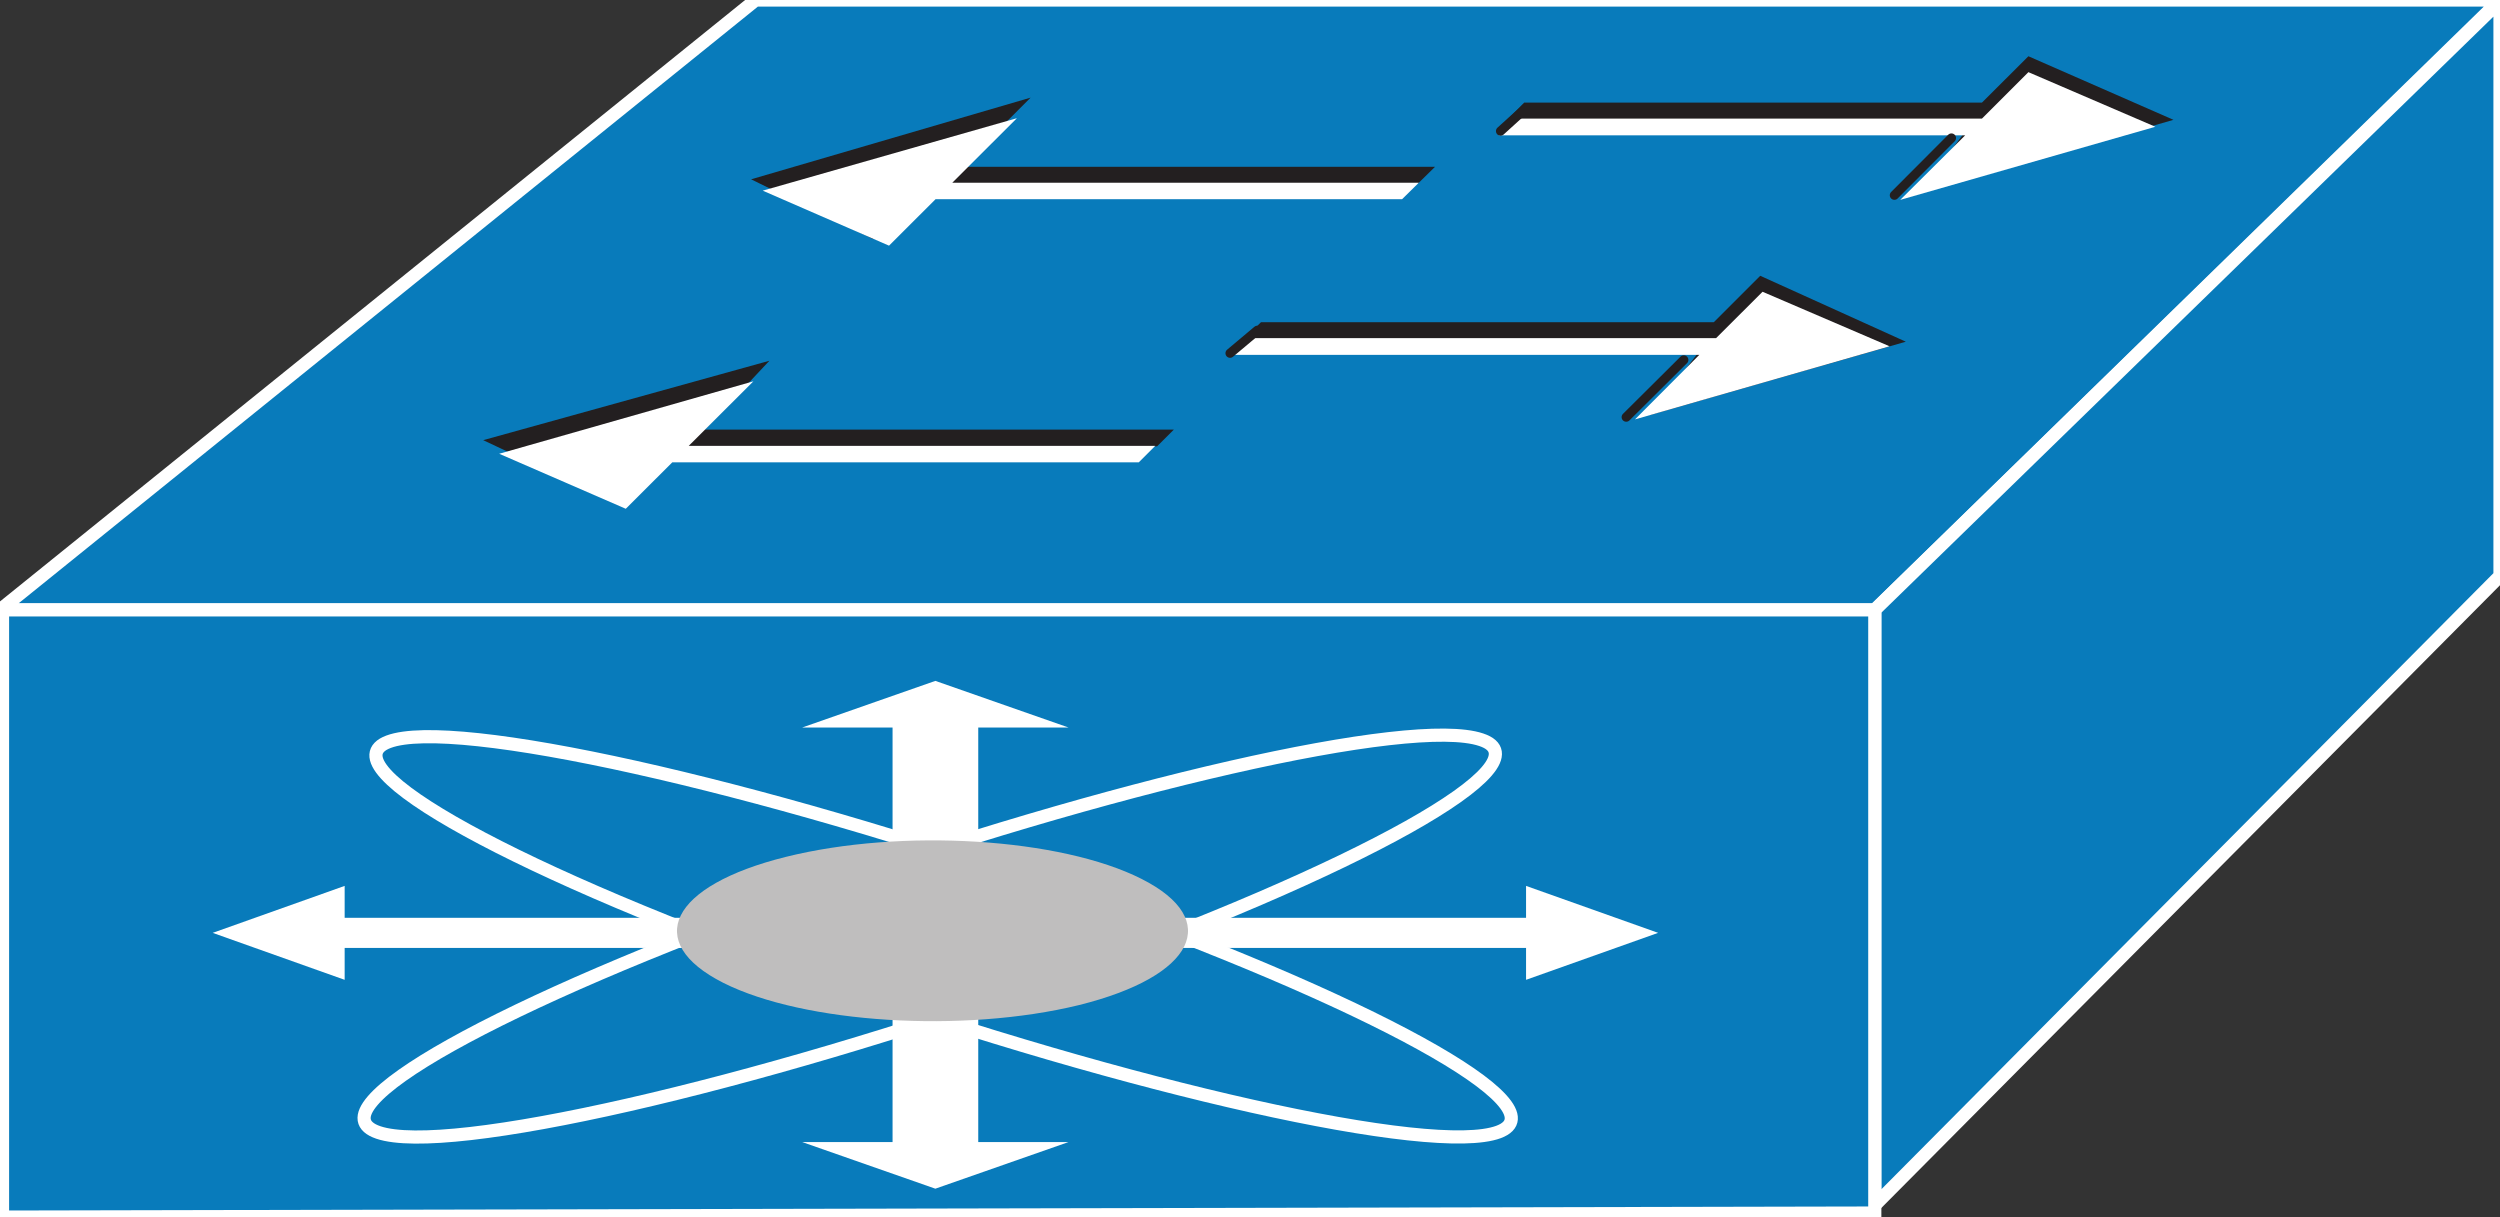 <?xml version="1.0" encoding="utf-8"?>
<!-- Generator: Adobe Illustrator 16.0.0, SVG Export Plug-In . SVG Version: 6.00 Build 0)  -->
<!DOCTYPE svg PUBLIC "-//W3C//DTD SVG 1.1//EN" "http://www.w3.org/Graphics/SVG/1.1/DTD/svg11.dtd">
<svg version="1.1"
	 id="svg2" xmlns:dc="http://purl.org/dc/elements/1.1/" xmlns:cc="http://creativecommons.org/ns#" xmlns:rdf="http://www.w3.org/1999/02/22-rdf-syntax-ns#" xmlns:svg="http://www.w3.org/2000/svg"
	 xmlns="http://www.w3.org/2000/svg" xmlns:xlink="http://www.w3.org/1999/xlink" x="0px" y="0px" width="76px" height="37px"
	 viewBox="0 0 76 37" enable-background="new 0 0 76 37" xml:space="preserve">
<rect x="0" y="0" width="76" height="37" fill="#333333" stroke="none"/>
<g id="g12" transform="scale(0.1,0.1)">
	<path id="path22" fill="#087BBB" d="M0,185.405L229.702,0h530.293L569.937,185.405H0"/>
	<path id="path24" fill="none" stroke="#FFFFFF" stroke-width="4" d="M0,185.405L229.702,0h530.293L569.937,185.405H0z"/>
	<path id="path26" fill="#231F20" d="M520.991,97.954l14.121-14.116l44.258,20.039l-77.559,22.231l17.617-23.066H378.237
		l5.098-5.088H520.991"/>
	<path id="path28" fill="#231F20" d="M436.245,50.713l-5.078,4.99h-143.94L265.41,72.646l-37.075-18.135l84.971-24.834
		l-20.981,21.035H436.245"/>
	<path id="path30" fill="#231F20" d="M356.851,130.601l-5.098,5.083H207.114l-21.816,16.23l-38.403-18.105l87.007-24.146
		l-19.653,20.938H356.851"/>
	<path id="path32" fill="#231F20" d="M602.515,31.187L616.636,17.1l44.102,19.331l-77.402,22.222l16.895-22.373H458.413l4.941-5.093
		H602.515"/>
	<path id="path34" fill="#FFFFFF" d="M521.694,102.788l14.121-14.092l38.613,16.577L497.026,127.5l19.57-19.624H374.78l5.098-5.088
		H521.694"/>
	<path id="path36" fill="#FFFFFF" d="M431.304,55.557l-5.078,5.005H284.404l-14.141,14.121l-38.398-16.724l77.275-22.031
		l-19.653,19.629H431.304"/>
	<path id="path38" fill="#087BBB" d="M569.937,366.382l190.059-191.308V0.327L569.937,185.405V366.382"/>
	<path id="path40" fill="none" stroke="#FFFFFF" stroke-width="4" d="M569.937,366.382l190.059-191.308V0.327L569.937,185.405
		V366.382z"/>
	<path id="path42" fill="#FFFFFF" d="M351.196,135.542l-5.01,5.01H204.375l-14.141,14.116l-38.481-16.724l77.28-22.026
		l-19.658,19.624H351.196"/>
	<path id="path44" fill="#FFFFFF" d="M602.515,36.05l14.121-14.116l38.594,16.602l-77.559,22.227l19.746-19.624H455.601l5.098-5.088
		H602.515"/>
	<path id="path46" fill="none" stroke="#231F20" stroke-width="2.8" stroke-linecap="round" stroke-linejoin="round" d="
		M593.237,41.958l-17.344,17.393"/>
	<path id="path48" fill="none" stroke="#231F20" stroke-width="2.8" stroke-linecap="round" stroke-linejoin="round" d="
		M511.87,109.414l-17.5,17.393"/>
	<path id="path50" fill="none" stroke="#231F20" stroke-width="2.8" stroke-linecap="round" stroke-linejoin="round" d="
		M382.241,100.41l-8.301,6.968"/>
	<path id="path52" fill="none" stroke="#231F20" stroke-width="2.8" stroke-linecap="round" stroke-linejoin="round" d="
		M463.765,32.954l-7.598,6.895"/>
	<path id="path54" fill="#087BBB" d="M569.937,368.764V185.405H0.767v184.59L569.937,368.764"/>
	<path id="path56" fill="none" stroke="#FFFFFF" stroke-width="4" d="M569.937,368.764V185.405H0.767v184.59L569.937,368.764z"/>
	<path id="path58" fill="#FFFFFF" d="M211.191,279.018H104.775v-9.707l-40.122,14.277l40.122,14.277v-9.688h106.416V279.018"/>
	<path id="path60" fill="#FFFFFF" d="M271.338,309.487v37.695h-27.48l40.488,14.18l40.493-14.18h-27.451v-37.695H271.338"/>
	<path id="path62" fill="#FFFFFF" d="M271.338,258.843v-37.676h-27.48l40.488-14.18l40.493,14.18h-27.451v37.676H271.338"/>
	<path id="path64" fill="#FFFFFF" d="M357.593,288.178h106.328v9.688l40.156-14.277l-40.156-14.277v9.707H357.593V288.178"/>
	<path id="path66" fill="none" stroke="#FFFFFF" stroke-width="4" d="M455.562,344.116c-19.961,7.441-111.777-13.125-204.849-45.859
		c-93.242-32.715-152.49-65.332-132.578-72.773c19.976-7.441,111.714,12.949,204.946,45.684
		C416.245,304.057,475.562,336.655,455.562,344.116z"/>
	<path id="path68" fill="none" stroke="#FFFFFF" stroke-width="4" d="M450.288,224.878c21.035,6.992-36.934,39.512-129.531,72.539
		c-92.544,32.91-184.639,54.004-205.737,46.855c-21.104-7.148,36.836-39.473,129.458-72.539
		C336.997,238.823,429.097,217.729,450.288,224.878z"/>
	<path id="path70" fill="#BFBEBE" d="M328.013,305.542c35.176-8.75,43.701-25.859,19.053-38.34
		c-24.59-12.461-72.959-15.469-108.135-6.719c-35.161,8.73-43.691,25.859-19.014,38.32
		C244.478,311.128,292.852,314.135,328.013,305.542"/>
</g>
</svg>
